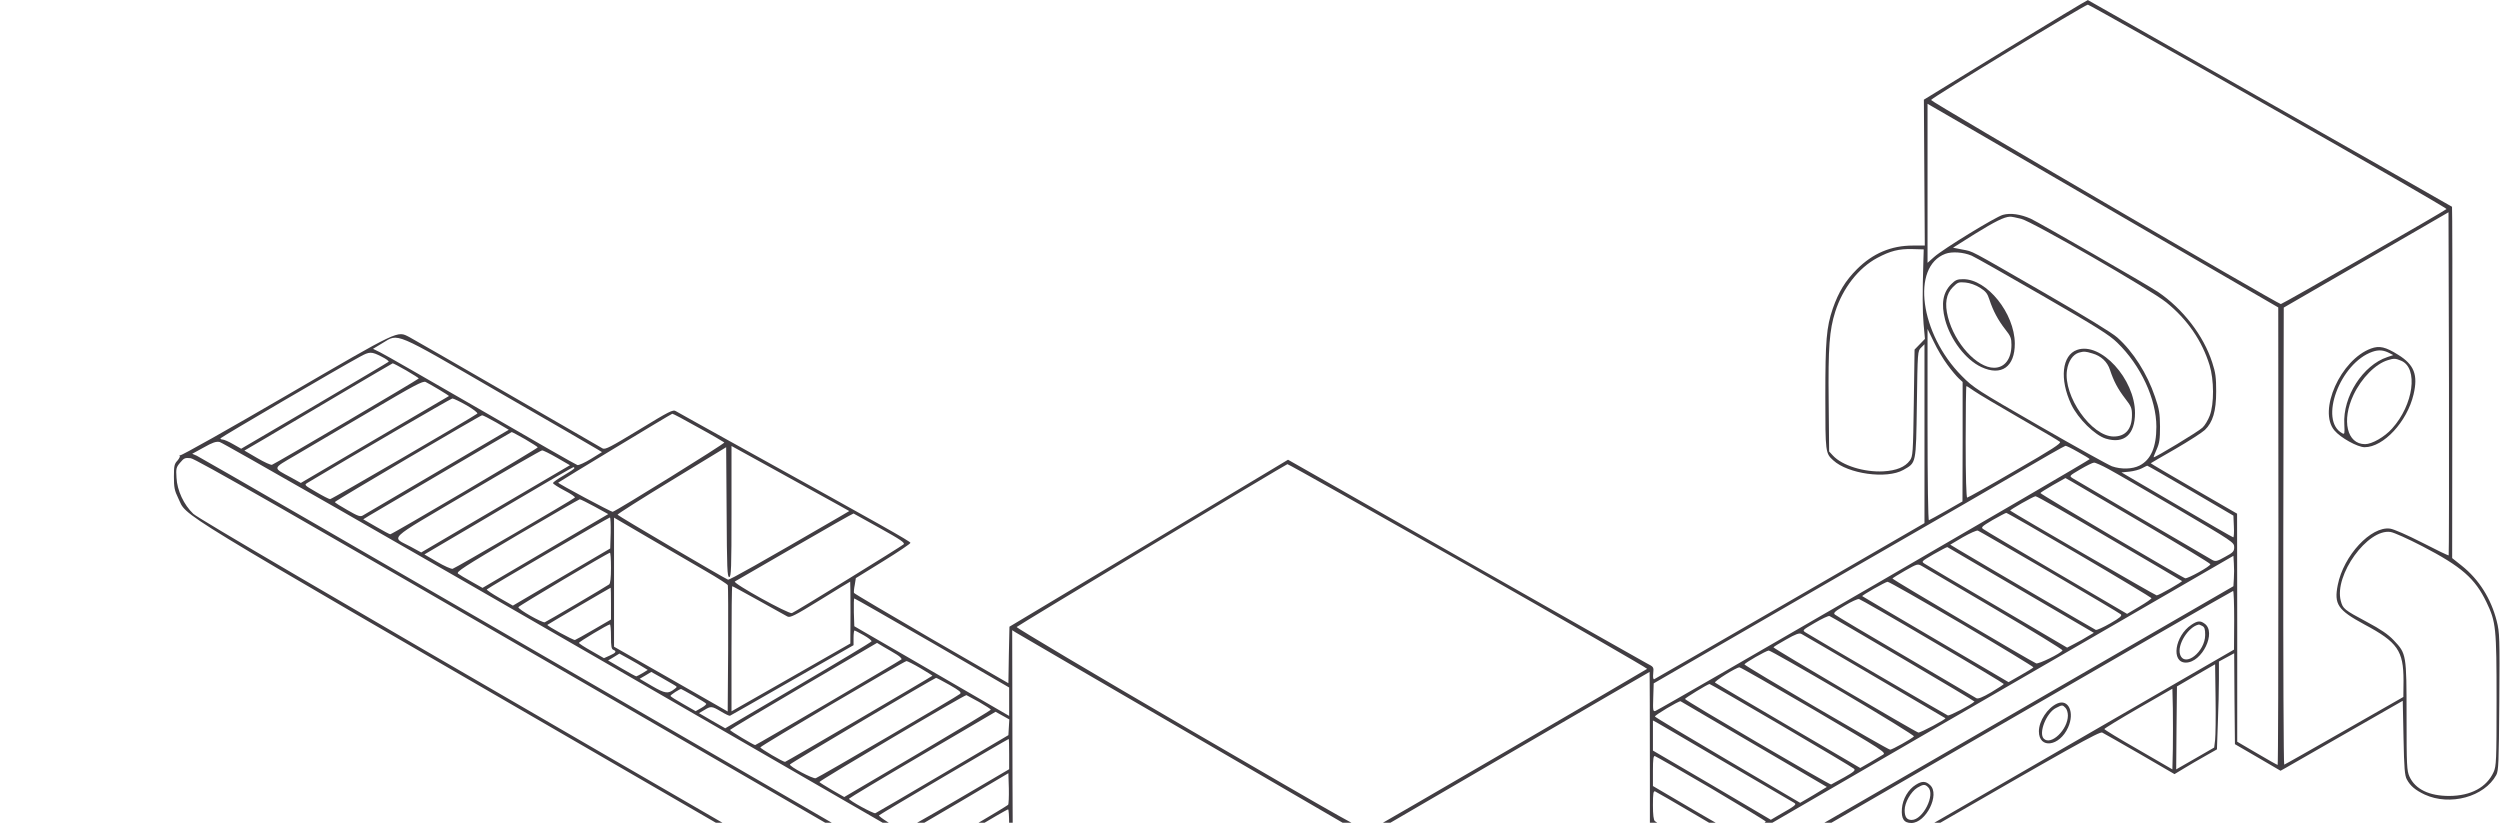 <svg xmlns="http://www.w3.org/2000/svg" width="1337" height="440" fill="none" viewBox="0 0 1337 440"><path fill="#413D42" d="M1072.46 26.592L1028.89 53.306L1029.13 92.276L1029.38 131.326H1022.93C1011.43 131.326 1001.56 135.493 993.072 143.989C986.871 150.198 983.281 156.162 980.181 164.985C976.754 175.115 976.183 181.978 976.183 212.287C976.183 242.024 976.265 242.433 980.426 246.191C988.34 253.462 1008.98 256.321 1017.87 251.338C1024.89 247.335 1024.65 248.478 1025.14 216.29C1025.54 188.023 1025.54 187.697 1027.42 185.899L1029.21 184.102V231.894V279.768L957.337 321.351C917.767 344.226 885.051 363.098 884.643 363.261C884.154 363.425 883.909 362.199 884.154 360.075C884.48 356.726 884.398 356.644 880.727 354.765C878.687 353.703 834.712 328.786 782.905 299.375L688.835 245.864L614.347 290.552L539.858 335.158L539.532 350.272L539.287 365.385L498.086 341.612C475.487 328.459 456.803 317.43 456.722 317.103C456.558 316.695 456.722 314.734 457.13 312.773L457.701 309.179L472.386 300.11C480.463 295.127 486.99 290.715 486.909 290.307C486.827 289.49 471.244 280.748 399.774 241.207C379.622 230.015 362.326 220.457 361.428 219.885C359.96 218.904 357.92 219.966 341.848 229.77C326.509 239.083 323.736 240.554 322.267 239.819C321.37 239.328 298.444 226.094 271.357 210.408C244.189 194.722 220.61 181.161 218.897 180.262C212.288 176.913 214.491 175.851 153.383 211.388C122.543 229.362 96.843 243.822 96.354 243.495C95.864 243.25 95.701 243.332 96.109 243.658C96.435 244.067 95.864 245.211 94.885 246.354C93.253 248.07 93.009 249.132 93.009 254.932C93.009 260.651 93.335 262.367 95.293 266.37C100.515 276.909 85.911 268.004 322.267 404.926L539.287 530.575V546.751V563.008L469.531 603.366C431.185 625.506 364.447 664.066 321.37 688.984L242.883 734.325L222.895 723.296L202.906 712.185L191.973 718.966C186.017 722.642 171.658 731.384 160.073 738.328L139.105 750.991L139.187 772.64L139.268 794.29L76.12 830.645C30.758 856.869 11.993 868.143 9.301 870.757C7.261 872.8 4.324 876.966 2.774 880.071C0.408 884.972 0 886.606 0 891.671C0 896.246 0.326 897.962 1.632 899.678C2.611 901.067 24.476 914.22 57.926 933.745C88.032 951.31 113.976 966.342 115.69 967.24C117.811 968.384 119.606 968.793 121.646 968.466C123.196 968.221 131.518 963.891 140.166 958.907L155.912 949.839L175.737 961.358C186.67 967.649 195.726 972.796 195.808 972.796C195.971 972.796 201.192 969.855 207.556 966.178L219.06 959.643L219.223 936.359L219.468 913.076L449.787 779.911L680.106 646.747L693.159 654.263L706.132 661.697V670.847V679.997L718.37 687.105L730.689 694.294L738.44 689.719L746.191 685.144L792.45 711.858C817.905 726.564 840.097 739.472 841.729 740.534L844.829 742.413L906.998 706.221L969.248 670.03L969.656 620.604L970.064 571.26L955.868 552.878C948.036 542.748 936.94 528.451 931.148 521.016C922.091 509.334 920.949 507.455 922.173 506.801C922.907 506.393 968.351 480.168 1023.01 448.47C1108.44 399.126 1122.79 391.12 1124.26 391.773C1125.24 392.263 1134.3 397.41 1144.5 403.292L1162.93 413.995L1168.07 410.89C1170.93 409.175 1175.99 406.152 1179.42 404.273L1185.62 400.76L1186.11 386.708C1186.43 379.029 1186.68 368.49 1186.68 363.261V353.785L1190.76 351.579L1194.84 349.373L1195 373.719L1195.24 397.982L1207.48 405.09L1219.64 412.197L1222.98 410.318C1224.78 409.256 1239.46 400.842 1255.62 391.61L1284.99 374.781L1285.4 394.633C1285.72 410.972 1286.05 414.812 1287.19 416.854C1289.07 420.367 1291.76 422.573 1296.74 424.942C1310.28 431.151 1328.64 426.167 1335 414.485C1336.22 412.197 1336.39 408.112 1336.63 375.271C1336.88 340.877 1336.8 338.262 1335.25 332.135C1332.23 320.208 1325.78 309.914 1316.56 302.561L1311.42 298.476L1311.5 204.608C1311.59 152.976 1311.5 110.657 1311.34 110.576C1310.77 110.085 1117 0.204 1116.59 0.041C1116.35 -0.041 1096.44 11.968 1072.46 26.592ZM1213.44 56.983C1265.98 86.802 1308.73 111.474 1308.4 111.801C1307.02 113.108 1220.62 162.616 1219.8 162.616C1218.25 162.616 1032.4 54.287 1032.72 53.47C1033.13 52.245 1115.21 2.41 1116.59 2.492C1117.25 2.573 1160.9 27.082 1213.44 56.983ZM1152.25 126.016L1218.41 164.413L1218.5 286.712C1218.5 354.03 1218.33 409.093 1218.09 409.093C1217.84 409.093 1212.87 406.315 1207.07 402.884L1196.47 396.675V335.648L1196.39 274.703L1173.21 261.305C1160.41 253.87 1150.04 247.825 1150.21 247.743C1150.29 247.661 1156.24 244.149 1163.42 240.064C1170.6 235.897 1177.7 231.322 1179.17 229.933C1183.41 225.849 1185.21 219.885 1185.21 209.346C1185.21 201.83 1184.88 199.297 1183.09 193.824C1178.44 179.445 1167.5 165.23 1154.04 156.08C1148.41 152.322 1090.73 119.154 1086 116.948C1080.61 114.579 1075.23 113.762 1071.15 114.905C1067.23 115.967 1039.09 133.205 1034.35 137.453L1030.85 140.558V97.994V55.512L1058.5 71.525C1073.68 80.348 1115.86 104.857 1152.25 126.016ZM1309.55 297.006C1309.3 297.169 1303.02 294.147 1295.43 290.225C1287.44 286.14 1280.17 282.954 1278.22 282.709C1268.02 281.32 1253.33 297.088 1250.23 312.855C1248.19 323.149 1250.23 326.253 1264.43 333.932C1282.21 343.409 1285.4 347.984 1285.4 363.997L1285.31 372.738L1253.82 390.711C1236.53 400.596 1222 408.848 1221.6 408.93C1221.27 409.093 1221.02 354.193 1221.11 286.876L1221.35 164.495L1265.41 139.006L1309.46 113.517L1309.71 205.098C1309.79 255.423 1309.71 296.761 1309.55 297.006ZM1080.94 117.029C1087.14 118.663 1150.29 155.018 1158.53 161.717C1169.79 170.785 1177.7 182.305 1181.7 195.376C1184.07 203.055 1184.15 216.045 1181.78 222.254C1180.88 224.623 1179.17 227.564 1177.87 228.708C1175.83 230.75 1152.25 244.966 1151.76 244.557C1151.68 244.394 1152.41 242.515 1153.39 240.309C1154.86 237.041 1155.18 234.917 1155.18 228.136C1155.1 221.11 1154.78 218.823 1152.49 212.205C1148.33 199.869 1140.82 188.023 1132.34 180.507C1129.65 178.056 1114.8 168.988 1093.1 156.489C1051.65 132.633 1055.57 134.676 1049.45 133.45L1044.47 132.47L1056.14 125.117C1066.99 118.418 1071.72 116.049 1074.9 115.886C1075.64 115.804 1078.33 116.376 1080.94 117.029ZM1028.64 139.087C1028.07 157.632 1028.15 166.129 1028.73 173.236L1029.46 181.243L1026.69 184.102L1023.91 186.961L1023.5 215.473C1023.1 242.596 1023.01 244.067 1021.38 246.273C1018.85 249.786 1014.2 251.665 1007.27 252.073C996.988 252.645 985.158 248.969 980.263 243.658L978.223 241.453L977.978 214.82C977.652 185.572 978.386 176.504 981.486 166.701C985.484 154.12 993.969 143.254 1003.92 137.944C1010.94 134.186 1015.51 133.042 1022.69 133.205L1028.81 133.369L1028.64 139.087ZM1054.42 136.718C1055.97 137.372 1073.03 147.012 1092.28 158.123C1121.33 174.87 1128.1 179.118 1132.34 183.285C1144.9 195.458 1153.23 213.431 1153.23 228.218C1153.23 239.165 1150.29 245.864 1144.25 248.969C1140.42 250.929 1134.38 251.093 1129.48 249.377C1127.53 248.642 1110.15 239.002 1090.81 227.891C1057.2 208.529 1055.49 207.467 1049.2 201.095C1026.77 178.547 1021.95 142.6 1040.39 135.738C1043.9 134.431 1049.94 134.839 1054.42 136.718ZM1041.45 195.049C1043.57 197.99 1046.35 201.258 1047.49 202.32L1049.61 204.281V236.224L1049.53 268.167L1040.96 273.069C1036.23 275.765 1031.99 278.052 1031.58 278.216C1031.17 278.379 1030.85 257.22 1030.85 227.237V175.932L1034.19 182.795C1035.99 186.635 1039.25 192.108 1041.45 195.049ZM266.788 209.755C294.201 225.522 317.78 239.247 319.248 240.145L321.941 241.779L315.985 245.456C312.803 247.416 309.539 248.887 308.805 248.724C308.071 248.56 284.9 235.325 257.324 219.313C229.666 203.382 205.435 189.412 203.314 188.432L199.479 186.553L204.619 183.448C213.267 178.22 210.004 176.831 266.788 209.755ZM204.048 190.719C206.496 191.945 208.209 193.17 207.801 193.497C207.475 193.824 189.607 204.363 168.15 217.025L128.988 239.982L124.664 237.531C122.298 236.142 119.769 235.08 119.116 235.08C118.464 235.08 117.893 234.835 117.893 234.427C117.974 233.937 181.367 196.765 192.463 190.801C197.603 187.942 198.663 187.942 204.048 190.719ZM217.183 198.072C220.936 200.278 223.955 202.157 223.955 202.402C223.955 202.81 147.345 247.907 145.469 248.56C144.898 248.805 141.308 247.171 137.555 244.966L130.702 240.962L141.634 234.59C147.672 230.995 165.376 220.538 181.122 211.225C196.787 201.993 209.841 194.314 210.004 194.314C210.249 194.232 213.43 195.948 217.183 198.072ZM234.806 208.366C237.825 210.163 240.191 211.715 240.109 211.797C239.946 211.879 222.079 222.336 200.377 235.08L160.889 258.282L155.749 255.423C145.632 249.949 145.469 250.848 157.87 243.577C163.907 239.982 181.693 229.525 197.439 220.293C221.344 206.16 226.24 203.546 227.627 204.281C228.524 204.689 231.787 206.568 234.806 208.366ZM1055.89 209.183C1058.1 210.735 1069.03 217.189 1080.21 223.643C1091.47 230.097 1101.09 235.734 1101.66 236.306C1102.48 237.041 1097.5 240.309 1077.76 251.665C1064.05 259.671 1052.47 266.125 1052.06 266.125C1051.57 266.125 1051.24 255.096 1051.24 236.306C1051.24 219.885 1051.41 206.487 1051.65 206.487C1051.9 206.487 1053.77 207.712 1055.89 209.183ZM249.573 216.78C253.082 218.823 255.611 220.783 255.284 221.192C253.571 222.662 177.532 266.942 176.553 266.942C175.982 266.942 172.637 265.226 169.047 263.102C162.684 259.426 162.602 259.344 164.479 258.2C186.181 245.129 241.007 213.186 241.904 213.104C242.557 213.104 245.984 214.738 249.573 216.78ZM373.422 228.626C380.765 232.629 386.965 236.306 387.373 236.633C387.863 237.123 330.181 272.906 327.652 273.723C326.999 273.886 298.199 258.527 298.525 258.119C299.26 257.465 359.062 221.274 359.552 221.274C359.878 221.192 366.161 224.542 373.422 228.626ZM265.401 225.93L272.091 229.852L233.99 252.236C212.941 264.573 195.073 275.03 194.176 275.602C192.789 276.5 191.647 276.173 185.854 272.824C182.101 270.7 179.083 268.821 179.083 268.494C179.083 267.922 256.753 222.172 257.814 222.091C258.303 222.091 261.648 223.806 265.401 225.93ZM280.739 234.835C284.492 237.041 287.593 239.002 287.593 239.247C287.593 239.9 209.759 285.732 208.698 285.732C208.372 285.732 204.945 283.935 201.192 281.729L194.258 277.726L197.439 275.765C208.046 269.474 273.397 231.077 273.641 231.077C273.805 230.995 276.986 232.711 280.739 234.835ZM329.61 357.788C444.973 424.37 539.369 478.861 539.532 478.943C539.614 479.025 539.614 482.619 539.532 486.949L539.287 494.71L323.491 369.715C204.782 301.009 106.634 244.312 105.247 243.74L102.799 242.678L108.918 239.328C113.65 236.633 115.608 235.979 117.485 236.387C118.872 236.633 214.328 291.287 329.61 357.788ZM448.645 270.21L454.192 273.314L448.645 276.582C406.546 301.009 390.065 310.322 389.331 309.996C387.047 309.097 330.426 275.847 330.262 275.275C330.099 274.948 343.153 266.697 359.226 256.893L388.352 239.165L388.597 273.886C388.76 304.032 388.923 308.607 389.984 308.607C391.044 308.607 391.208 304.032 391.208 273.559V238.511L417.152 252.808C431.348 260.651 445.544 268.494 448.645 270.21ZM1111.29 241.698C1114.55 243.495 1117.41 245.211 1117.57 245.537C1117.9 246.028 888.886 378.784 885.377 380.172C884.072 380.663 883.909 380.091 884.154 373.065L884.398 365.467L942.733 331.727C974.796 313.182 1012.24 291.532 1025.95 283.689C1039.66 275.847 1062.75 262.448 1077.35 253.952C1091.95 245.374 1104.19 238.43 1104.6 238.43C1105.01 238.348 1108.03 239.819 1111.29 241.698ZM297.873 244.802L304.807 248.805L265.075 272.089L225.261 295.454L219.713 292.431C209.188 286.712 205.68 289.98 249.818 263.919C271.275 251.256 289.306 240.881 289.877 240.881C290.448 240.799 294.038 242.596 297.873 244.802ZM322.512 371.186L539.614 496.916L539.695 512.602C539.695 521.262 539.532 528.369 539.287 528.369C539.124 528.369 441.71 472.081 322.92 403.292C176.88 318.737 105.736 277.072 103.37 274.785C98.312 269.964 94.722 262.285 94.396 255.504C94.069 250.603 94.233 249.867 96.354 247.416C98.393 244.966 98.965 244.72 101.983 245.047C104.594 245.374 152.812 272.906 322.512 371.186ZM1127.61 250.848C1131.12 252.727 1147.76 262.367 1164.49 272.17C1194.18 289.653 1194.84 290.062 1194.84 292.594C1194.84 294.882 1194.35 295.454 1189.94 297.823C1185.78 300.192 1184.88 300.355 1183.25 299.538C1180.72 298.15 1110.88 257.302 1108.44 255.749C1106.56 254.524 1106.56 254.524 1112.51 251.011C1115.86 249.05 1119.12 247.416 1119.86 247.416C1120.51 247.335 1124.02 248.887 1127.61 250.848ZM785.352 302.643C838.22 332.707 881.135 357.461 880.89 357.706C880.319 358.278 735.992 442.261 732.403 444.141C730.771 445.039 722.123 440.137 636.783 390.548C585.22 360.565 543.367 335.648 543.693 335.321C544.754 334.259 687.693 248.315 688.509 248.233C688.917 248.152 732.484 272.66 785.352 302.643ZM1171.58 262.367L1194.43 275.765L1194.67 281.565C1194.84 284.751 1194.67 287.366 1194.35 287.366C1194.02 287.366 1180.39 279.523 1164.16 269.964L1134.54 252.645L1138.79 252.236C1141.15 251.991 1144.17 251.174 1145.48 250.439C1146.86 249.704 1148.09 249.132 1148.33 249.05C1148.58 249.05 1159.02 255.014 1171.58 262.367ZM307.173 250.357C307.173 250.766 304.563 252.482 301.462 254.279C298.362 256.076 295.751 257.873 295.751 258.364C295.751 258.772 298.525 260.569 301.952 262.367C305.297 264.082 307.826 265.798 307.418 266.125C306.031 267.432 243.454 303.868 242.067 304.195C241.333 304.359 237.58 302.725 233.827 300.519L226.974 296.516L237.499 290.307C243.291 286.957 261.077 276.418 276.986 267.023C292.896 257.628 306.194 249.867 306.602 249.867C306.929 249.786 307.173 250.031 307.173 250.357ZM1146.7 280.258C1166.2 291.696 1182.19 301.336 1182.11 301.744C1182.11 302.888 1170.11 309.505 1168.65 309.26C1167.1 308.934 1091.22 264.327 1091.22 263.674C1091.22 263.429 1094.24 261.55 1097.91 259.426L1104.6 255.668L1107.95 257.547C1109.74 258.609 1127.2 268.821 1146.7 280.258ZM1128.18 287.938C1149.39 300.355 1166.85 310.567 1166.93 310.731C1167.42 311.058 1154.53 318.41 1153.39 318.41C1152.66 318.41 1077.6 274.948 1075.07 273.069C1074.66 272.742 1087.55 265.39 1088.61 265.39C1089.26 265.308 1107.05 275.438 1128.18 287.938ZM318.024 270.945L325.286 274.948L317.617 279.441C313.456 281.892 298.362 290.715 284.084 299.13L258.058 314.407L252.266 311.139C249.002 309.342 245.739 307.381 245.004 306.809C243.781 305.911 247.534 303.46 276.415 286.385C294.446 275.765 309.621 267.105 310.029 267.023C310.518 267.023 314.108 268.821 318.024 270.945ZM470.591 282.464C481.606 288.591 484.135 290.307 483.237 291.124C482.013 292.268 425.311 327.233 423.516 327.887C421.803 328.541 391.534 311.793 393.003 310.976C393.574 310.649 408.014 302.316 425.066 292.431C442.118 282.546 456.232 274.539 456.477 274.621C456.722 274.785 463.085 278.297 470.591 282.464ZM1112.11 296.761C1133.16 309.097 1150.45 319.554 1150.62 319.881C1150.7 320.208 1147.84 322.25 1144.17 324.374L1137.56 328.295L1099.79 306.156C1079.06 293.983 1061.44 283.608 1060.63 282.954C1059.32 282.055 1059.81 281.565 1065.6 278.134C1069.19 276.092 1072.46 274.376 1072.94 274.294C1073.43 274.294 1091.06 284.425 1112.11 296.761ZM326.591 284.997L326.346 293.33L300.32 308.607L274.294 323.884L267.114 319.799C263.117 317.512 260.098 315.469 260.343 315.224C261.159 314.325 325.53 276.745 326.183 276.745C326.509 276.745 326.673 280.503 326.591 284.997ZM377.583 305.502C383.783 309.097 389.086 312.446 389.25 313.018C389.413 313.508 389.494 328.949 389.413 347.249L389.168 380.499L358.818 363.18L328.386 345.86V311.384V276.827L347.396 287.938C357.757 293.983 371.382 301.908 377.583 305.502ZM1096.12 305.911C1116.51 317.838 1133.73 328.05 1134.22 328.541C1135.03 329.276 1133.73 330.42 1128.59 333.361C1124.92 335.485 1121.41 337.037 1120.84 336.874C1119.86 336.465 1059.32 301.091 1047.73 294.147L1043 291.287L1049.77 287.284C1053.53 285.16 1057.12 283.526 1057.77 283.771C1058.42 284.016 1075.64 293.983 1096.12 305.911ZM1295.43 292.104C1316.48 303.051 1323.66 309.342 1329.78 322.087C1334.84 332.625 1335.16 335.566 1335.16 374.535C1335.16 406.805 1335 409.746 1333.61 412.851C1329.86 421.102 1321.46 425.595 1309.87 425.677C1299.1 425.677 1291.68 422.083 1288.58 415.302C1287.19 412.197 1287.03 409.501 1287.03 383.277C1287.03 350.027 1286.95 349.536 1280.17 342.429C1277.16 339.243 1273.32 336.628 1265.82 332.625C1253.58 326.09 1253.01 325.599 1251.86 321.351C1248.19 307.626 1266.22 282.627 1278.46 284.506C1280.26 284.751 1287.84 288.183 1295.43 292.104ZM1080.78 315.633L1119.78 338.426L1116.68 340.223C1115.04 341.285 1111.86 343.082 1109.58 344.226L1105.5 346.35L1068.38 324.537C1047.98 312.61 1030.36 302.234 1029.3 301.499C1027.42 300.274 1027.5 300.274 1034.19 296.352C1037.94 294.228 1041.21 292.513 1041.45 292.594C1041.7 292.758 1059.4 303.051 1080.78 315.633ZM326.754 303.623C326.754 309.097 326.428 311.956 325.775 312.528C324.388 313.59 292.733 332.217 291.346 332.789C290.122 333.279 276.823 325.763 277.231 324.701C277.394 324.047 325.041 295.699 326.183 295.617C326.509 295.535 326.754 299.13 326.754 303.623ZM1194.67 309.424L1194.43 313.508L1046.92 398.799L899.41 484.09L892.883 480.414C889.375 478.371 886.275 476.492 886.112 476.165C885.949 475.92 955.297 435.562 1040.15 386.463L1194.43 297.251L1194.67 301.336C1194.84 303.542 1194.84 307.218 1194.67 309.424ZM1066.91 325.681C1087.06 337.527 1103.3 347.494 1103.05 347.821C1101.99 349.536 1090.24 355.255 1088.94 354.765C1086.57 353.866 1012.08 309.914 1012.08 309.424C1012.08 309.179 1015.18 307.3 1018.85 305.175C1025.54 301.417 1025.54 301.417 1027.99 302.806C1029.38 303.623 1046.84 313.917 1066.91 325.681ZM454.845 327.56L454.764 344.145L423.026 362.281L391.208 380.418V346.922C391.208 328.541 391.371 313.508 391.616 313.508C391.86 313.508 398.142 316.94 405.648 321.106C413.236 325.354 420.089 329.194 421.068 329.684C422.537 330.501 424.821 329.358 438.609 320.861C447.339 315.469 454.519 311.058 454.682 311.058C454.764 311.058 454.845 318.492 454.845 327.56ZM1049.2 333.687C1070.42 346.187 1087.63 356.644 1087.47 356.889C1087.3 357.216 1084.2 359.095 1080.61 361.137L1074.17 364.814L1035.17 341.939C1013.71 329.358 996.09 318.982 995.927 318.819C995.519 318.492 1008.41 311.139 1009.47 311.139C1010.12 311.058 1027.99 321.27 1049.2 333.687ZM326.754 322.822V331.318L317.617 336.628C312.558 339.57 307.989 342.102 307.5 342.266C306.684 342.511 292.325 334.668 292.733 334.178C293.059 333.851 326.346 314.325 326.591 314.325C326.673 314.325 326.754 318.165 326.754 322.822ZM1194.84 331.645L1194.75 347.412L1057.28 426.821L919.807 506.229L914.341 499.122C911.322 495.201 907.324 490.38 905.366 488.338C903.408 486.377 902.103 484.58 902.511 484.417C902.837 484.335 968.514 446.346 1048.39 400.106C1128.26 353.866 1193.86 316.041 1194.26 316.041C1194.59 315.959 1194.84 323.067 1194.84 331.645ZM498.576 343.818L539.695 367.673V375.271V382.868L527.294 375.679C520.441 371.676 501.757 360.892 485.848 351.661L456.885 334.913L456.64 327.479C456.558 323.394 456.64 320.044 456.885 320.044C457.211 320.044 475.894 330.746 498.576 343.818ZM1033.54 343.001C1054.51 355.255 1071.64 365.549 1071.64 365.794C1071.64 366.039 1068.62 368 1064.95 370.206C1060.05 373.065 1057.85 373.882 1056.95 373.392C1056.3 372.983 1039.25 362.935 1019.02 351.089C998.864 339.324 981.813 329.194 981.242 328.622C980.344 327.805 981.323 326.907 986.545 323.884C990.053 321.76 993.48 320.208 994.214 320.371C994.948 320.534 1012.65 330.665 1033.54 343.001ZM1017.79 352.396C1038.92 364.814 1056.14 375.107 1055.97 375.189C1054.26 376.905 1042.59 382.95 1041.7 382.623C1040.64 382.215 970.227 341.122 965.659 338.262C963.782 337.037 963.864 337.037 970.554 333.116C974.307 330.91 977.815 329.276 978.386 329.439C978.957 329.603 996.662 339.978 1017.79 352.396ZM326.754 340.468C326.754 345.533 326.999 347.167 327.978 347.494C329.936 348.311 329.447 349.128 326.102 350.599L323.001 351.987L316.311 348.148C312.64 346.105 309.621 344.145 309.621 343.818C309.621 343.246 325.122 333.932 326.183 333.932C326.509 333.932 326.754 336.874 326.754 340.468ZM461.943 339.733C464.391 341.122 466.267 342.592 466.104 343.001C465.941 343.409 448.318 354.03 426.861 366.611L387.863 389.486L380.846 385.483L373.83 381.398L376.604 379.764C380.193 377.558 380.601 377.558 385.578 380.499C387.863 381.888 390.065 382.95 390.392 382.787C390.718 382.623 405.73 374.127 423.761 363.752L456.477 345.043V341.122C456.477 338.998 456.722 337.2 456.966 337.2C457.293 337.2 459.496 338.344 461.943 339.733ZM637.436 393.08L729.792 446.836V569.381V691.843L726.365 689.719C724.407 688.575 719.43 685.716 715.351 683.347L707.763 679.098V618.153V557.126L634.744 514.562C594.603 491.116 561.56 471.999 561.316 471.999C561.071 471.999 560.908 489.645 560.908 511.131V550.264L551.77 555.574L542.551 560.966L542.143 530.166C541.898 513.255 541.653 462.849 541.49 418.161L541.327 337.037L543.122 338.181C544.182 338.834 586.607 363.588 637.436 393.08ZM1002.54 361.873C1023.26 374.045 1040.31 384.012 1040.39 384.094C1040.96 384.584 1027.01 391.937 1025.95 391.773C1024.4 391.447 948.444 346.84 948.444 346.187C948.444 345.942 951.544 344.063 955.216 342.02C960.356 339.079 962.232 338.426 963.374 338.998C964.19 339.406 981.813 349.7 1002.54 361.873ZM479.647 350.108C481.361 351.17 482.421 352.314 482.095 352.641C480.953 353.621 404.425 398.472 403.854 398.472C403.038 398.472 390.392 390.875 390.392 390.384C390.392 390.139 408.096 379.519 429.716 366.856L469.041 343.818L472.713 346.023C474.834 347.167 477.853 349.046 479.647 350.108ZM985.647 370.451C1006.86 382.95 1023.91 393.489 1023.59 393.816C1022.36 395.123 1011.92 400.923 1010.86 400.923C1009.47 400.923 932.942 356.072 932.942 355.337C932.942 354.602 944.528 347.984 945.915 347.903C946.567 347.821 964.435 358.033 985.647 370.451ZM344.132 356.889L346.417 358.278L343.643 359.994C342.092 360.892 340.542 361.709 340.298 361.709C339.971 361.709 336.463 359.83 332.465 357.461L325.204 353.213L328.223 351.415L331.241 349.536L336.545 352.477C339.482 354.111 342.908 356.072 344.132 356.889ZM492.293 357.379C495.883 359.503 498.739 361.301 498.657 361.382C497.923 362.118 420.334 407.459 419.844 407.459C418.702 407.459 406.627 400.351 406.627 399.698C406.627 398.963 483.482 353.621 484.787 353.54C485.277 353.54 488.704 355.255 492.293 357.379ZM1184.64 395.695L1184.15 399.78L1173.95 405.662L1163.83 411.462L1164 389.322L1164.24 367.101L1174.44 361.137L1184.64 355.255L1184.88 373.392C1185.04 383.359 1184.88 393.407 1184.64 395.695ZM970.064 379.601C1007.43 401.577 1008.9 402.475 1007.02 403.619C1005.96 404.273 1002.86 406.152 1000.01 407.786L994.867 410.727L956.358 388.179C935.145 375.761 917.523 365.385 917.196 365.059C916.544 364.405 928.455 356.971 930.25 356.889C930.74 356.807 948.689 367.101 970.064 379.601ZM360.613 366.366C362.244 367.346 362.244 367.346 360.613 368.572C357.268 371.186 355.717 370.941 348.783 366.938L342.092 363.016L345.193 361.219L348.293 359.34L353.678 362.363C356.615 363.997 359.715 365.794 360.613 366.366ZM882.359 416.772V474.368L876.566 471.018C872.16 468.486 870.447 467.832 869.386 468.486C868.652 468.894 840.668 485.152 807.136 504.677L746.109 539.97L745.946 574.446C745.864 593.317 745.783 625.342 745.783 645.603C745.701 665.782 745.375 682.775 745.049 683.347C744.722 683.837 742.356 685.471 739.745 686.859C737.216 688.33 734.279 690.127 733.3 690.781L731.424 691.925V569.544V447.082L806.728 403.211C848.092 379.11 882.032 359.34 882.196 359.34C882.277 359.258 882.359 385.156 882.359 416.772ZM507.795 366.284C513.18 369.389 514.322 370.287 513.424 371.104C511.793 372.575 437.875 415.71 436.243 416.2C434.693 416.609 422.129 409.91 422.455 408.848C422.618 408.194 499.636 362.608 500.615 362.526C500.942 362.526 504.123 364.242 507.795 366.284ZM952.605 387.934C973.409 400.106 990.951 410.563 991.522 411.135C992.419 411.952 991.522 412.769 986.3 415.71C982.792 417.671 979.61 419.387 979.284 419.55C978.549 419.877 901.124 374.617 901.124 373.8C901.124 373.31 913.28 365.876 914.259 365.794C914.585 365.794 931.8 375.761 952.605 387.934ZM370.974 372.166C374.482 374.127 377.501 376.006 377.664 376.333C377.909 376.66 376.685 377.722 375.053 378.62L372.035 380.336L365.345 376.496C361.673 374.454 358.573 372.493 358.573 372.166C358.573 371.594 363.631 368.327 364.284 368.49C364.529 368.572 367.547 370.206 370.974 372.166ZM1162.04 400.433L1161.79 411.462L1143.6 400.923C1133.56 395.205 1125.41 390.221 1125.41 389.894C1125.41 389.568 1133.56 384.584 1143.6 378.784L1161.79 368.327L1162.04 378.865C1162.12 384.666 1162.12 394.388 1162.04 400.433ZM523.623 375.434C527.049 377.395 529.905 379.274 529.905 379.519C529.905 379.846 512.282 390.466 490.662 403.211L451.5 426.249L444.973 422.491C441.465 420.449 438.365 418.488 438.201 418.243C437.875 417.671 516.117 371.349 516.851 371.758C517.096 371.839 520.114 373.473 523.623 375.434ZM938.082 398.064L976.999 420.857L973.491 422.981C971.614 424.125 968.433 426.086 966.393 427.229L962.721 429.354L923.968 406.56C902.674 394.061 885.133 383.522 885.051 383.195C884.806 382.542 897.86 374.781 898.758 375.026C899.002 375.107 916.707 385.483 938.082 398.064ZM539.532 388.996L539.287 393.162L504.205 413.831C484.951 425.187 468.715 434.664 468.144 434.909C467.246 435.317 454.029 428.128 454.029 427.148C454.029 426.903 471.652 416.282 493.272 403.619L532.434 380.663L536.105 382.705L539.777 384.747L539.532 388.996ZM922.744 407.867C942.08 419.141 958.561 428.782 959.376 429.272C961.09 430.252 960.519 430.661 950.81 436.216L947.057 438.422L915.564 419.877L883.99 401.413V393.407V385.319L885.867 386.3C886.846 386.872 903.49 396.512 922.744 407.867ZM539.695 403.292V411.38L511.548 427.883C496.046 436.951 483.156 444.222 482.748 444.059C478.668 442.343 469.531 436.543 470.102 436.053C470.755 435.317 538.961 395.205 539.45 395.205C539.614 395.205 539.695 398.799 539.695 403.292ZM915.238 421.674C931.229 431.151 944.365 439.075 944.365 439.402C944.365 439.974 931.719 447.49 930.74 447.49C930.495 447.49 919.807 441.363 907.079 433.928L883.99 420.367V412.197C883.99 405.907 884.235 404.109 885.051 404.354C885.622 404.518 899.247 412.279 915.238 421.674ZM539.124 430.416C538.716 430.824 529.66 436.298 518.972 442.588L499.555 454.026L492.293 449.778C487.643 447 485.358 445.284 486.011 444.876C486.582 444.549 498.82 437.36 513.18 428.945L539.287 413.504L539.532 421.674C539.614 426.167 539.45 430.089 539.124 430.416ZM907.324 436.053C918.991 442.915 928.537 448.552 928.7 448.715C929.026 449.042 915.891 456.477 914.993 456.477C914.096 456.477 887.091 440.873 885.051 439.157C884.317 438.585 883.99 435.726 883.99 430.579C883.99 424.288 884.235 422.899 885.133 423.226C885.785 423.471 895.739 429.272 907.324 436.053ZM539.695 441.118V449.532L528.518 456.068C522.317 459.663 516.851 462.685 516.361 462.849C515.301 463.094 502.165 455.823 502.165 454.924C502.165 454.434 537.982 432.948 539.124 432.866C539.45 432.785 539.695 436.543 539.695 441.118ZM901.287 450.921C907.487 454.516 912.546 457.702 912.546 458.029C912.464 458.682 900.308 465.463 899.002 465.463C898.431 465.463 894.841 463.584 891.007 461.297L883.99 457.048V448.961V440.791L887.009 442.588C888.722 443.569 895.086 447.327 901.287 450.921ZM539.695 460.071V468.568L536.024 470.692L532.434 472.816L525.01 468.649L517.585 464.401L528.436 458.029C534.392 454.516 539.369 451.575 539.532 451.575C539.614 451.575 539.695 455.415 539.695 460.071ZM891.007 463.176C894.352 465.136 897.044 466.852 897.044 467.097C897.044 467.424 887.009 473.224 884.643 474.286C884.235 474.45 883.99 471.264 883.99 467.179C883.99 463.094 884.235 459.744 884.562 459.744C884.806 459.744 887.743 461.297 891.007 463.176ZM887.254 479.106C900.063 486.459 902.347 488.011 901.287 488.828C894.841 493.158 781.028 558.678 780.212 558.433C778.662 558.106 749.373 541.114 749.373 540.624C749.373 539.97 869.631 470.447 870.855 470.447C871.426 470.365 878.851 474.286 887.254 479.106ZM572.575 480.414C575.593 482.129 578.041 483.763 578.041 483.845C578.041 484.008 575.185 485.805 571.596 487.848C563.11 492.913 562.539 492.586 562.539 483.518C562.539 479.597 562.784 476.084 563.029 475.839C563.6 475.267 564.824 475.839 572.575 480.414ZM587.505 488.91C591.258 491.116 594.358 492.995 594.358 493.24C594.358 493.893 582.528 500.592 581.386 500.592C579.428 500.592 567.353 492.995 568.087 492.259C569.148 491.197 579.101 485.234 579.999 485.152C580.325 485.07 583.752 486.786 587.505 488.91ZM936.614 530.82C953.421 552.633 967.127 570.769 966.964 571.096C966.638 572.24 846.134 642.008 845.237 641.6C844.339 641.273 782.742 561.946 782.578 560.802C782.497 560.476 809.747 544.3 843.197 524.774C888.967 498.142 904.224 489.563 904.958 490.299C905.529 490.789 919.725 509.007 936.614 530.82ZM591.747 509.089C602.598 515.379 611.491 520.69 611.491 520.935C611.41 521.588 599.498 528.369 598.356 528.369C597.866 528.369 589.626 523.876 579.999 518.32L562.621 508.354L562.539 500.347V492.341L567.271 495.037C569.882 496.508 580.896 502.88 591.747 509.089ZM604.067 498.713C607.657 500.838 610.431 502.798 610.186 503.125C609.941 503.615 600.396 509.334 598.274 510.233C597.54 510.559 583.752 502.88 583.752 502.226C583.752 501.573 595.419 494.955 596.561 494.874C597.051 494.874 600.477 496.589 604.067 498.713ZM620.058 508.027L627.156 512.193L620.874 515.788C617.366 517.749 614.184 519.383 613.776 519.383C612.878 519.383 603.904 514.481 601.375 512.602C599.906 511.54 600.232 511.213 606.27 507.7C609.778 505.576 612.797 503.86 612.878 503.86C612.878 503.86 616.142 505.739 620.058 508.027ZM583.181 522.242C590.197 526.245 595.99 529.758 595.99 530.003C595.908 530.248 589.871 533.843 582.447 538.091L568.985 545.77L565.966 544.055L562.947 542.339L562.703 526.327L562.539 510.314L566.456 512.602C568.577 513.827 576.164 518.157 583.181 522.242ZM635.641 517.095C638.986 518.974 641.678 520.69 641.678 520.935C641.678 521.262 614.918 536.866 582.283 555.656C549.649 574.527 495.965 605.572 463.004 624.607C430.043 643.724 395.858 663.413 387.128 668.478C378.398 673.543 346.253 692.088 315.74 709.734C285.227 727.381 259.69 742.004 258.956 742.168C257.324 742.658 244.923 735.795 245.739 734.978C246.147 734.57 312.64 696.009 393.655 649.198C552.341 557.535 567.761 548.63 603.741 527.634C616.794 520.036 627.89 513.827 628.543 513.746C629.114 513.664 632.378 515.216 635.641 517.095ZM677.413 541.44L706.132 558.106V565.377V572.567L704.337 571.586C702.297 570.524 644.371 536.62 636.538 531.882L631.725 529.023L637.762 525.51C643.636 522.16 643.8 522.16 646.247 523.386C647.634 524.121 661.667 532.209 677.413 541.44ZM670.642 553.858C696.423 569.054 705.805 574.936 705.969 576.161C706.132 577.387 704.908 578.53 700.747 580.818C697.81 582.534 694.954 583.922 694.465 583.922C693.404 583.922 616.387 538.745 616.387 538.173C616.387 537.928 619.487 536.049 623.158 534.006L629.848 530.166L632.704 531.719C634.254 532.536 651.387 542.503 670.642 553.858ZM653.672 562.436C674.884 574.936 692.262 585.311 692.262 585.556C692.262 585.801 689.08 587.762 685.246 589.886L678.311 593.808L639.802 571.178C618.589 558.76 600.967 548.385 600.64 548.058C599.906 547.404 611.981 539.888 613.857 539.888C614.51 539.807 632.459 550.019 653.672 562.436ZM767.159 553.45L779.641 560.721L811.868 602.304L844.013 643.969V691.516C844.013 717.741 843.768 739.145 843.524 739.145C843.279 739.145 821.577 726.727 795.387 711.613L747.741 684.082V613.088V542.176L751.249 544.218C753.126 545.362 760.305 549.528 767.159 553.45ZM636.049 570.933C656.853 583.187 674.395 593.563 674.966 594.134C675.863 594.951 674.884 595.85 669.499 598.954C665.91 600.997 662.728 602.713 662.401 602.713C661.422 602.713 584.568 557.453 584.568 556.799C584.568 556.309 596.724 548.875 597.703 548.793C598.03 548.793 615.244 558.76 636.049 570.933ZM621.037 580.736C642.494 593.317 660.117 603.775 660.28 603.938C660.443 604.02 657.506 605.899 653.835 608.023C648.45 611.127 646.737 611.781 645.268 611.209C642.739 610.229 568.332 566.439 568.332 565.949C568.25 565.622 580.733 558.188 581.875 557.861C581.957 557.78 599.58 568.073 621.037 580.736ZM606.025 590.376C626.993 602.713 644.126 613.088 644.126 613.333C644.126 613.66 642.902 614.477 641.515 615.212C640.047 615.947 637.028 617.663 634.744 618.97L630.664 621.421L591.911 598.628C570.616 586.128 553.075 575.589 552.994 575.181C552.667 574.201 564.334 567.665 566.211 567.828C567.19 567.91 585.057 578.122 606.025 590.376ZM968.025 621.012V668.723L907.895 703.689C874.853 722.969 847.277 738.818 846.705 738.982C845.808 739.227 845.645 730.567 845.808 691.761L846.053 644.214L906.835 608.758C940.285 589.314 967.698 573.384 967.861 573.302C967.943 573.302 968.025 594.788 968.025 621.012ZM587.994 598.301C608.309 610.229 625.851 620.522 626.911 621.258C628.788 622.483 628.706 622.483 621.771 626.486L614.673 630.571L575.512 607.533C554.054 594.87 536.595 584.331 536.84 584.086C537.737 583.105 549.159 576.733 550.057 576.651C550.546 576.57 567.598 586.373 587.994 598.301ZM705.969 595.768C705.805 595.932 575.022 671.582 415.276 763.899C197.195 889.874 123.848 932.601 120.993 935.379C118.953 937.421 116.016 941.424 114.548 944.284C112.182 948.94 111.855 950.248 111.774 956.211V962.91L106.47 959.969C103.533 958.335 100.188 956.375 98.965 955.476C93.09 951.391 96.925 936.686 106.226 927.781C107.939 926.147 134.699 910.216 165.621 892.325C218.326 861.934 269.399 832.36 277.802 827.54C279.842 826.315 376.93 770.189 493.599 702.627L705.724 579.919L705.969 587.762C706.05 592.092 706.05 595.687 705.969 595.768ZM573.88 608.431C594.929 620.767 612.226 631.143 612.307 631.47C612.307 632.205 599.335 639.639 598.438 639.312C595.99 638.495 521.012 594.053 521.175 593.563C521.42 592.582 533.495 585.638 534.555 585.801C535.045 585.883 552.749 596.095 573.88 608.431ZM557.073 617.091C578.286 629.509 595.908 639.966 596.235 640.293C596.887 640.865 584.649 648.462 583.018 648.462C581.794 648.462 505.429 603.448 505.429 602.713C505.429 602.141 517.259 594.706 518.319 594.543C518.483 594.543 535.942 604.673 557.073 617.091ZM705.969 614.313L705.724 629.999L414.949 798.048C254.958 890.528 123.114 966.423 121.972 966.668C118.79 967.404 115.69 965.851 114.14 962.91C111.039 956.783 115.037 943.794 122.217 936.849C124.583 934.562 216.286 881.051 415.276 766.105C574.614 674.033 705.153 598.628 705.561 598.628C705.887 598.628 706.05 605.654 705.969 614.313ZM545.651 628.937L581.304 649.933L574.614 653.854C570.861 655.978 567.516 657.694 567.027 657.694C565.884 657.612 489.601 612.679 489.356 611.862C489.275 611.536 492.212 609.575 495.883 607.533L502.573 603.693L506.245 605.899C508.284 607.042 525.989 617.418 545.651 628.937ZM526.56 636.208C547.691 648.544 564.905 658.838 564.987 659.083C564.987 659.328 561.887 661.207 558.134 663.413L551.28 667.252L512.201 644.296C490.743 631.715 473.121 621.258 472.957 621.094C472.386 620.604 485.522 613.496 486.827 613.578C487.643 613.66 505.51 623.872 526.56 636.208ZM510.487 645.276L549.567 668.314L542.632 672.318C538.798 674.523 535.371 676.239 535.045 675.994C530.721 673.706 459.006 631.633 458.272 630.898C457.374 630.081 458.435 629.182 463.575 626.159C467.083 624.117 470.265 622.483 470.673 622.401C471.081 622.32 488.948 632.695 510.487 645.276ZM494.251 654.263C514.974 666.435 532.271 676.647 532.597 676.974C533.168 677.546 522.236 684.572 519.543 685.389C518.238 685.797 440.975 639.966 441.628 639.312C443.505 637.433 454.6 631.47 455.498 631.796C456.151 631.96 473.528 642.09 494.251 654.263ZM706.132 646.011V659.9L701.889 657.449C699.523 656.06 694.139 653.037 690.059 650.668C685.898 648.381 682.553 646.175 682.716 645.766C682.88 645.113 704.418 632.286 705.561 632.205C705.887 632.123 706.132 638.414 706.132 646.011ZM478.179 663.739C499.473 676.239 516.851 686.614 516.851 686.859C516.851 687.513 502.981 695.192 502.247 694.866C500.452 694.212 424.74 649.606 424.658 649.279C424.658 648.544 437.141 641.273 438.446 641.191C439.099 641.11 456.966 651.322 478.179 663.739ZM461.535 673.135C505.918 699.196 502.41 695.846 491.722 701.728L486.256 704.669L447.747 682.121C426.535 669.703 409.075 659.164 408.993 658.674C408.83 658.102 420.334 650.586 422.047 650.178C422.211 650.096 439.996 660.472 461.535 673.135ZM443.505 681.631C463.901 693.559 481.442 703.934 482.503 704.587L484.461 705.895L481.279 707.774C479.566 708.836 476.221 710.715 473.936 711.94L469.775 714.064L430.94 691.271C409.565 678.772 392.023 668.233 392.023 667.988C392.023 667.497 405.159 659.9 405.975 659.9C406.301 659.9 423.19 669.703 443.505 681.631ZM467.491 715.535C467.246 715.862 464.064 717.822 460.475 719.865L453.784 723.623L445.952 719.129C416.255 702.055 376.277 678.118 376.277 677.464C376.359 677.056 379.296 675.014 382.967 672.889L389.657 669.131L428.737 692.006C450.195 704.587 467.654 715.208 467.491 715.535ZM412.665 701.646C433.388 713.819 450.603 724.031 450.929 724.358C451.908 725.257 438.446 732.773 436.814 732.364C434.938 731.874 359.389 687.431 359.389 686.859C359.389 685.961 372.932 678.772 373.911 679.098C374.564 679.343 392.023 689.474 412.665 701.646ZM394.389 709.898C414.378 721.662 431.838 731.874 433.143 732.691L435.428 734.08L432.327 736.04C430.532 737.184 427.269 739.063 425.066 740.37L420.987 742.576L381.58 719.538L342.174 696.5L348.946 692.496C352.699 690.291 356.207 688.493 356.86 688.493C357.512 688.493 374.401 698.134 394.389 709.898ZM379.133 720.028C400.345 732.446 418.05 742.903 418.376 743.23C419.029 743.802 406.22 751.644 404.669 751.644C404.261 751.644 386.965 741.759 366.324 729.587C345.682 717.495 328.141 707.202 327.244 706.712C325.938 705.976 326.754 705.323 332.955 701.728C336.953 699.441 340.298 697.48 340.379 697.48C340.461 697.48 357.92 707.61 379.133 720.028ZM362 729.015C382.315 740.942 399.856 751.236 400.916 751.971C402.793 753.197 402.711 753.278 395.205 757.527L387.699 761.856L381.907 758.425C378.725 756.546 361.184 746.171 342.908 735.469C324.551 724.685 309.621 715.698 309.621 715.453C309.703 714.881 322.838 707.365 324.062 707.365C324.551 707.283 341.603 717.087 362 729.015ZM218.652 722.969C231.38 729.995 233.501 731.384 232.277 732.201C231.543 732.691 217.183 740.942 200.458 750.501L170.108 767.82L156.238 759.814C145.632 753.687 142.695 751.563 143.429 750.827C144.735 749.602 202.172 714.718 202.987 714.636C203.314 714.636 210.412 718.394 218.652 722.969ZM346.824 739.717C368.119 752.216 385.497 762.592 385.497 762.837C385.497 763.082 382.396 764.961 378.643 767.085L371.872 771.006L332.792 748.05C311.253 735.387 293.63 725.012 293.467 724.848C293.059 724.521 305.868 717.25 307.092 717.169C307.745 717.087 325.612 727.299 346.824 739.717ZM328.875 747.723C348.538 759.242 365.916 769.454 367.384 770.435L370.158 772.068L363.305 775.99C359.634 778.196 356.289 779.993 356.044 779.993C355.391 779.993 279.271 735.224 278.373 734.325C277.557 733.508 290.04 726.074 291.754 726.4C292.406 726.564 309.132 736.122 328.875 747.723ZM251.205 740.942C259.608 745.599 266.38 749.602 266.38 749.847C266.38 750.746 203.64 786.692 202.498 786.365C201.356 786.12 171.74 769.046 171.984 768.801C172.556 768.229 235.051 732.691 235.54 732.609C235.867 732.609 242.883 736.367 251.205 740.942ZM314.843 758.017C335.484 770.189 352.78 780.401 353.107 780.81C353.759 781.382 344.703 787.264 341.113 788.653C339.808 789.143 262.138 744.128 262.464 743.066C262.954 741.841 274.947 735.142 276.089 735.55C276.66 735.714 294.12 745.844 314.843 758.017ZM304.481 770.353C323.001 781.218 337.932 790.368 337.524 790.695C337.197 791.022 334.097 792.983 330.589 794.943L324.225 798.62L296.894 782.526L269.644 766.513V758.507C269.644 754.177 269.888 750.582 270.215 750.582C270.541 750.582 285.879 759.487 304.481 770.353ZM268.012 786.284L267.93 820.433L236.193 838.569L204.374 856.706V822.557V788.408L235.622 770.353C252.755 760.386 267.033 752.216 267.441 752.216C267.767 752.216 268.012 767.575 268.012 786.284ZM172.392 771.415L201.927 788.571V822.72C201.927 841.51 201.682 856.706 201.356 856.542C200.948 856.297 187.404 848.536 171.169 839.223L141.553 822.312V792.411C141.553 775.908 141.308 760.468 140.982 758.017C140.574 754.422 140.655 753.769 141.716 753.932C142.369 754.095 156.238 761.938 172.392 771.415ZM299.26 785.875C311.661 793.228 321.859 799.355 321.859 799.6C321.859 800.008 320.88 800.58 312.477 805.4L308.316 807.688L289.224 796.496L270.052 785.303L269.807 776.807L269.562 768.392L273.07 770.516C275.028 771.66 286.777 778.604 299.26 785.875ZM287.674 797.639C297.301 803.276 305.379 808.096 305.705 808.423C306.031 808.75 303.176 810.792 299.423 812.916L292.569 816.838L281.147 810.221L269.644 803.521V795.434C269.644 791.022 269.807 787.346 269.97 787.346C270.133 787.346 278.129 792.002 287.674 797.639ZM139.758 803.848L139.513 811.446L134.618 814.387C131.925 816.021 122.38 821.576 113.405 826.723C104.431 831.87 91.051 839.631 83.626 843.879C76.202 848.209 68.859 852.457 67.309 853.356C52.868 861.526 27.984 876.149 25.863 877.783C19.336 882.685 14.196 892.897 14.196 901.067C14.196 903.681 13.87 905.805 13.625 905.805C11.504 905.641 3.835 900.004 2.611 897.635C-0.571 891.426 3.427 878.763 10.769 871.819C13.462 869.287 34.103 856.951 76.691 832.278C110.795 812.59 139.024 796.414 139.35 796.414C139.676 796.332 139.839 799.763 139.758 803.848ZM280.821 812.018C286.287 815.204 290.775 817.9 290.611 817.982C290.53 818.063 287.348 819.942 283.595 822.066L276.742 825.988L273.233 824.027L269.644 822.066V814.142C269.644 809.73 269.888 806.136 270.215 806.136C270.541 806.136 275.273 808.75 280.821 812.018ZM136.086 820.514C137.963 821.74 139.676 822.965 139.921 823.21C140.166 823.537 141.961 824.681 144 825.824C164.968 837.752 208.291 862.914 209.106 863.65C209.841 864.385 208.617 865.447 203.477 868.47C199.887 870.594 196.542 872.31 196.053 872.31C194.91 872.31 117.893 827.132 117.893 826.478C117.893 825.988 131.028 818.39 132.007 818.39C132.333 818.39 134.128 819.37 136.086 820.514ZM274.376 827.05C274.865 827.458 261.893 834.729 260.669 834.729C260.016 834.648 258.058 833.831 256.345 832.769L253.245 830.808L260.343 826.723L267.522 822.638L270.786 824.681C272.662 825.824 274.294 826.887 274.376 827.05ZM154.851 850.66C176.145 863.16 193.523 873.698 193.36 874.025C192.789 874.924 179.817 882.195 179.164 881.95C178.838 881.786 161.052 871.411 139.676 858.83L100.841 836.036L107.939 831.788C111.855 829.419 115.282 827.622 115.527 827.703C115.771 827.703 133.476 838.079 154.851 850.66ZM255.284 833.994C256.916 834.974 258.221 835.955 258.221 836.282C258.221 836.608 255.203 838.569 251.531 840.693L244.841 844.451L241.904 842.736C240.354 841.755 238.722 840.693 238.314 840.366C237.662 839.794 249.655 832.36 251.45 832.278C251.939 832.278 253.734 833.014 255.284 833.994ZM138.452 860.055C159.257 872.31 176.553 882.522 176.88 882.93C177.532 883.502 163.907 891.671 162.847 891.345C161.46 890.936 85.666 846.085 85.503 845.595C85.176 844.615 98.557 837.099 99.699 837.507C100.188 837.752 117.648 847.882 138.452 860.055ZM239.457 843.062C241.251 844.124 242.72 845.186 242.72 845.432C242.72 845.677 239.538 847.637 235.704 849.843L228.687 853.765L225.097 851.804C223.139 850.742 221.508 849.68 221.508 849.435C221.508 848.863 234.643 841.265 235.622 841.265C235.948 841.265 237.743 842.082 239.457 843.062ZM122.706 869.859C143.837 882.195 161.052 892.488 161.133 892.734C161.133 893.06 152.485 898.125 147.998 900.331C147.019 900.903 136.739 895.184 107.368 878.028L68.125 854.908L74.815 850.987C78.568 848.781 82.239 847.065 82.974 847.229C83.789 847.311 101.657 857.523 122.706 869.859ZM222.813 852.376C224.771 853.519 226.403 854.663 226.403 854.827C226.403 854.99 223.221 856.951 219.386 859.238L212.37 863.405L208.372 861.035L204.374 858.748L211.554 854.581C215.47 852.294 218.734 850.333 218.897 850.333C219.06 850.252 220.773 851.232 222.813 852.376ZM105.084 878.6C126.214 891.018 143.919 901.393 144.245 901.72C144.898 902.292 132.17 910.135 130.539 910.135C129.886 910.135 53.684 865.856 51.971 864.548C51.726 864.385 65.677 856.052 66.33 855.97C66.412 855.97 83.871 866.101 105.084 878.6ZM87.787 887.505C108.184 899.433 125.725 909.808 126.786 910.462C128.744 911.687 128.662 911.769 121.89 915.69C118.137 917.896 114.466 919.53 113.732 919.366C112.671 919.121 59.721 888.404 40.141 876.639L35.409 873.78L42.18 869.777C45.933 867.653 49.36 865.856 49.849 865.856C50.339 865.774 67.391 875.577 87.787 887.505ZM75.386 899.269C110.631 920.02 112.182 921 110.387 922.062C109.326 922.716 106.389 925.412 103.778 928.026C101.167 930.64 98.883 932.765 98.638 932.765C98.312 932.765 80.526 922.389 59.069 909.808L19.907 886.851L22.681 883.42C24.231 881.623 27.25 878.927 29.371 877.456C33.287 874.842 33.287 874.842 35.898 876.231C37.367 876.966 55.153 887.342 75.386 899.269ZM63.393 914.301L98.067 934.725L96.027 940.362C94.804 943.957 94.151 947.388 94.396 949.594C94.477 951.473 94.477 952.944 94.233 952.78C82.402 946.163 16.97 907.766 16.48 907.112C15.42 905.641 16.317 895.021 17.786 891.671L19.173 888.485L23.986 891.263C26.597 892.734 44.301 903.109 63.393 914.301ZM217.918 919.775C217.673 922.553 217.428 932.438 217.428 941.751V958.744L209.106 963.482C204.456 966.015 199.887 968.711 198.826 969.364L197.032 970.59L197.195 948.287L197.439 926.066L206.822 920.51C211.962 917.487 216.694 914.955 217.347 914.873C218.244 914.791 218.407 915.772 217.918 919.775ZM195.4 949.104C195.4 960.786 195.237 970.345 194.992 970.345C194.258 970.345 160.073 950.656 158.931 949.594C158.115 948.859 162.031 946.244 175.656 938.32C185.365 932.683 193.85 927.945 194.421 927.945C195.155 927.863 195.4 932.601 195.4 949.104Z"/><path fill="#413D42" d="M1268.02 186.39C1251.78 192.354 1239.55 219.64 1248.44 230.179C1251.7 234.1 1260.84 239.166 1264.59 239.166C1274.71 239.166 1287.36 225.522 1290.78 210.899C1293.23 200.442 1291.11 195.05 1282.54 189.739C1275.77 185.491 1272.51 184.756 1268.02 186.39ZM1277.89 188.841L1279.93 189.903L1276.75 190.965C1263.7 195.295 1252.84 212.124 1253.74 226.911C1253.99 231.976 1253.9 232.385 1252.68 231.731C1239.95 224.95 1251.46 194.069 1268.84 188.105C1272.18 186.962 1274.71 187.207 1277.89 188.841ZM1284.17 192.926C1293.39 196.847 1290.78 216.454 1279.28 229.199C1275.28 233.692 1268.51 237.532 1264.84 237.532C1255.13 237.532 1252.19 224.869 1258.64 211.225C1262.96 202.157 1270.47 194.559 1277.08 192.599C1280.26 191.618 1281.07 191.618 1284.17 192.926Z"/><path fill="#413D42" d="M1043.49 151.995C1039.09 156.407 1038.03 162.453 1040.23 170.949C1043.09 181.651 1051.16 192.353 1059.57 196.275C1070.34 201.34 1077.6 196.193 1077.52 183.612C1077.35 167.518 1062.75 149.299 1049.94 149.299C1046.76 149.299 1045.78 149.708 1043.49 151.995ZM1058.91 153.874C1062.01 155.835 1062.91 156.979 1063.97 160.328C1065.93 166.292 1068.62 171.276 1072.38 176.096C1075.31 179.772 1075.72 180.834 1075.72 184.429C1075.72 191.945 1072.13 196.683 1066.42 196.683C1057.28 196.683 1045.37 183.612 1041.78 169.642C1039.9 162.453 1040.8 157.142 1044.39 153.548C1047 150.933 1047.49 150.77 1051.16 151.097C1053.61 151.342 1056.55 152.404 1058.91 153.874Z"/><path fill="#413D42" d="M1110.8 187.125C1102.72 189.984 1101.34 202.729 1107.7 216.29C1111.37 223.97 1120.35 232.793 1126.22 234.59C1136.01 237.531 1141.8 232.384 1141.8 220.865C1141.8 202.729 1123.45 182.631 1110.8 187.125ZM1118.96 189.004C1123.61 190.311 1127.04 193.497 1128.42 197.827C1130.46 203.954 1132.58 207.957 1136.58 213.186C1139.76 217.271 1140.17 218.251 1140.17 222.009C1140.17 229.443 1136.74 233.446 1130.38 233.446C1118.55 233.446 1103.38 211.879 1105.42 197.99C1106.15 193.089 1108.6 189.576 1111.78 188.595C1114.47 187.86 1115.21 187.86 1118.96 189.004Z"/><path fill="#413D42" d="M1171.91 334.178C1163.02 340.141 1160.98 354.356 1168.97 354.356C1177.7 354.356 1185.53 338.099 1179.01 333.524C1176.72 331.808 1175.17 331.972 1171.91 334.178ZM1177.78 334.749C1179.01 335.403 1179.33 336.465 1179.33 339.569C1179.33 348.556 1168.4 357.134 1165.95 350.108C1164.16 344.961 1170.28 335.158 1175.91 334.014C1176.07 333.932 1176.89 334.341 1177.78 334.749Z"/><path fill="#413D42" d="M1100.19 376.251C1094.97 378.62 1090.4 385.565 1090.4 391.12C1090.4 400.678 1101.42 399.29 1105.99 389.078C1109.66 381.071 1106.23 373.555 1100.19 376.251ZM1104.6 378.539C1105.33 379.192 1105.91 381.071 1105.91 382.624C1105.91 390.221 1096.85 398.881 1093.02 395.041C1090.08 392.1 1094.4 381.153 1099.54 378.62C1102.89 376.905 1103.05 376.905 1104.6 378.539Z"/><path fill="#413D42" d="M1024.56 419.713C1020.56 422.164 1017.55 427.229 1017.14 432.458C1016.73 437.85 1018.2 440.137 1022.2 440.137C1030.03 440.137 1037.62 424.86 1032.23 419.877C1029.87 417.671 1027.91 417.589 1024.56 419.713ZM1031.17 421.021C1035.17 424.942 1028.4 438.504 1022.36 438.504C1019.75 438.504 1018.61 436.951 1018.61 433.275C1018.61 429.272 1021.87 423.471 1025.38 421.266C1028.56 419.387 1029.54 419.305 1031.17 421.021Z"/></svg>